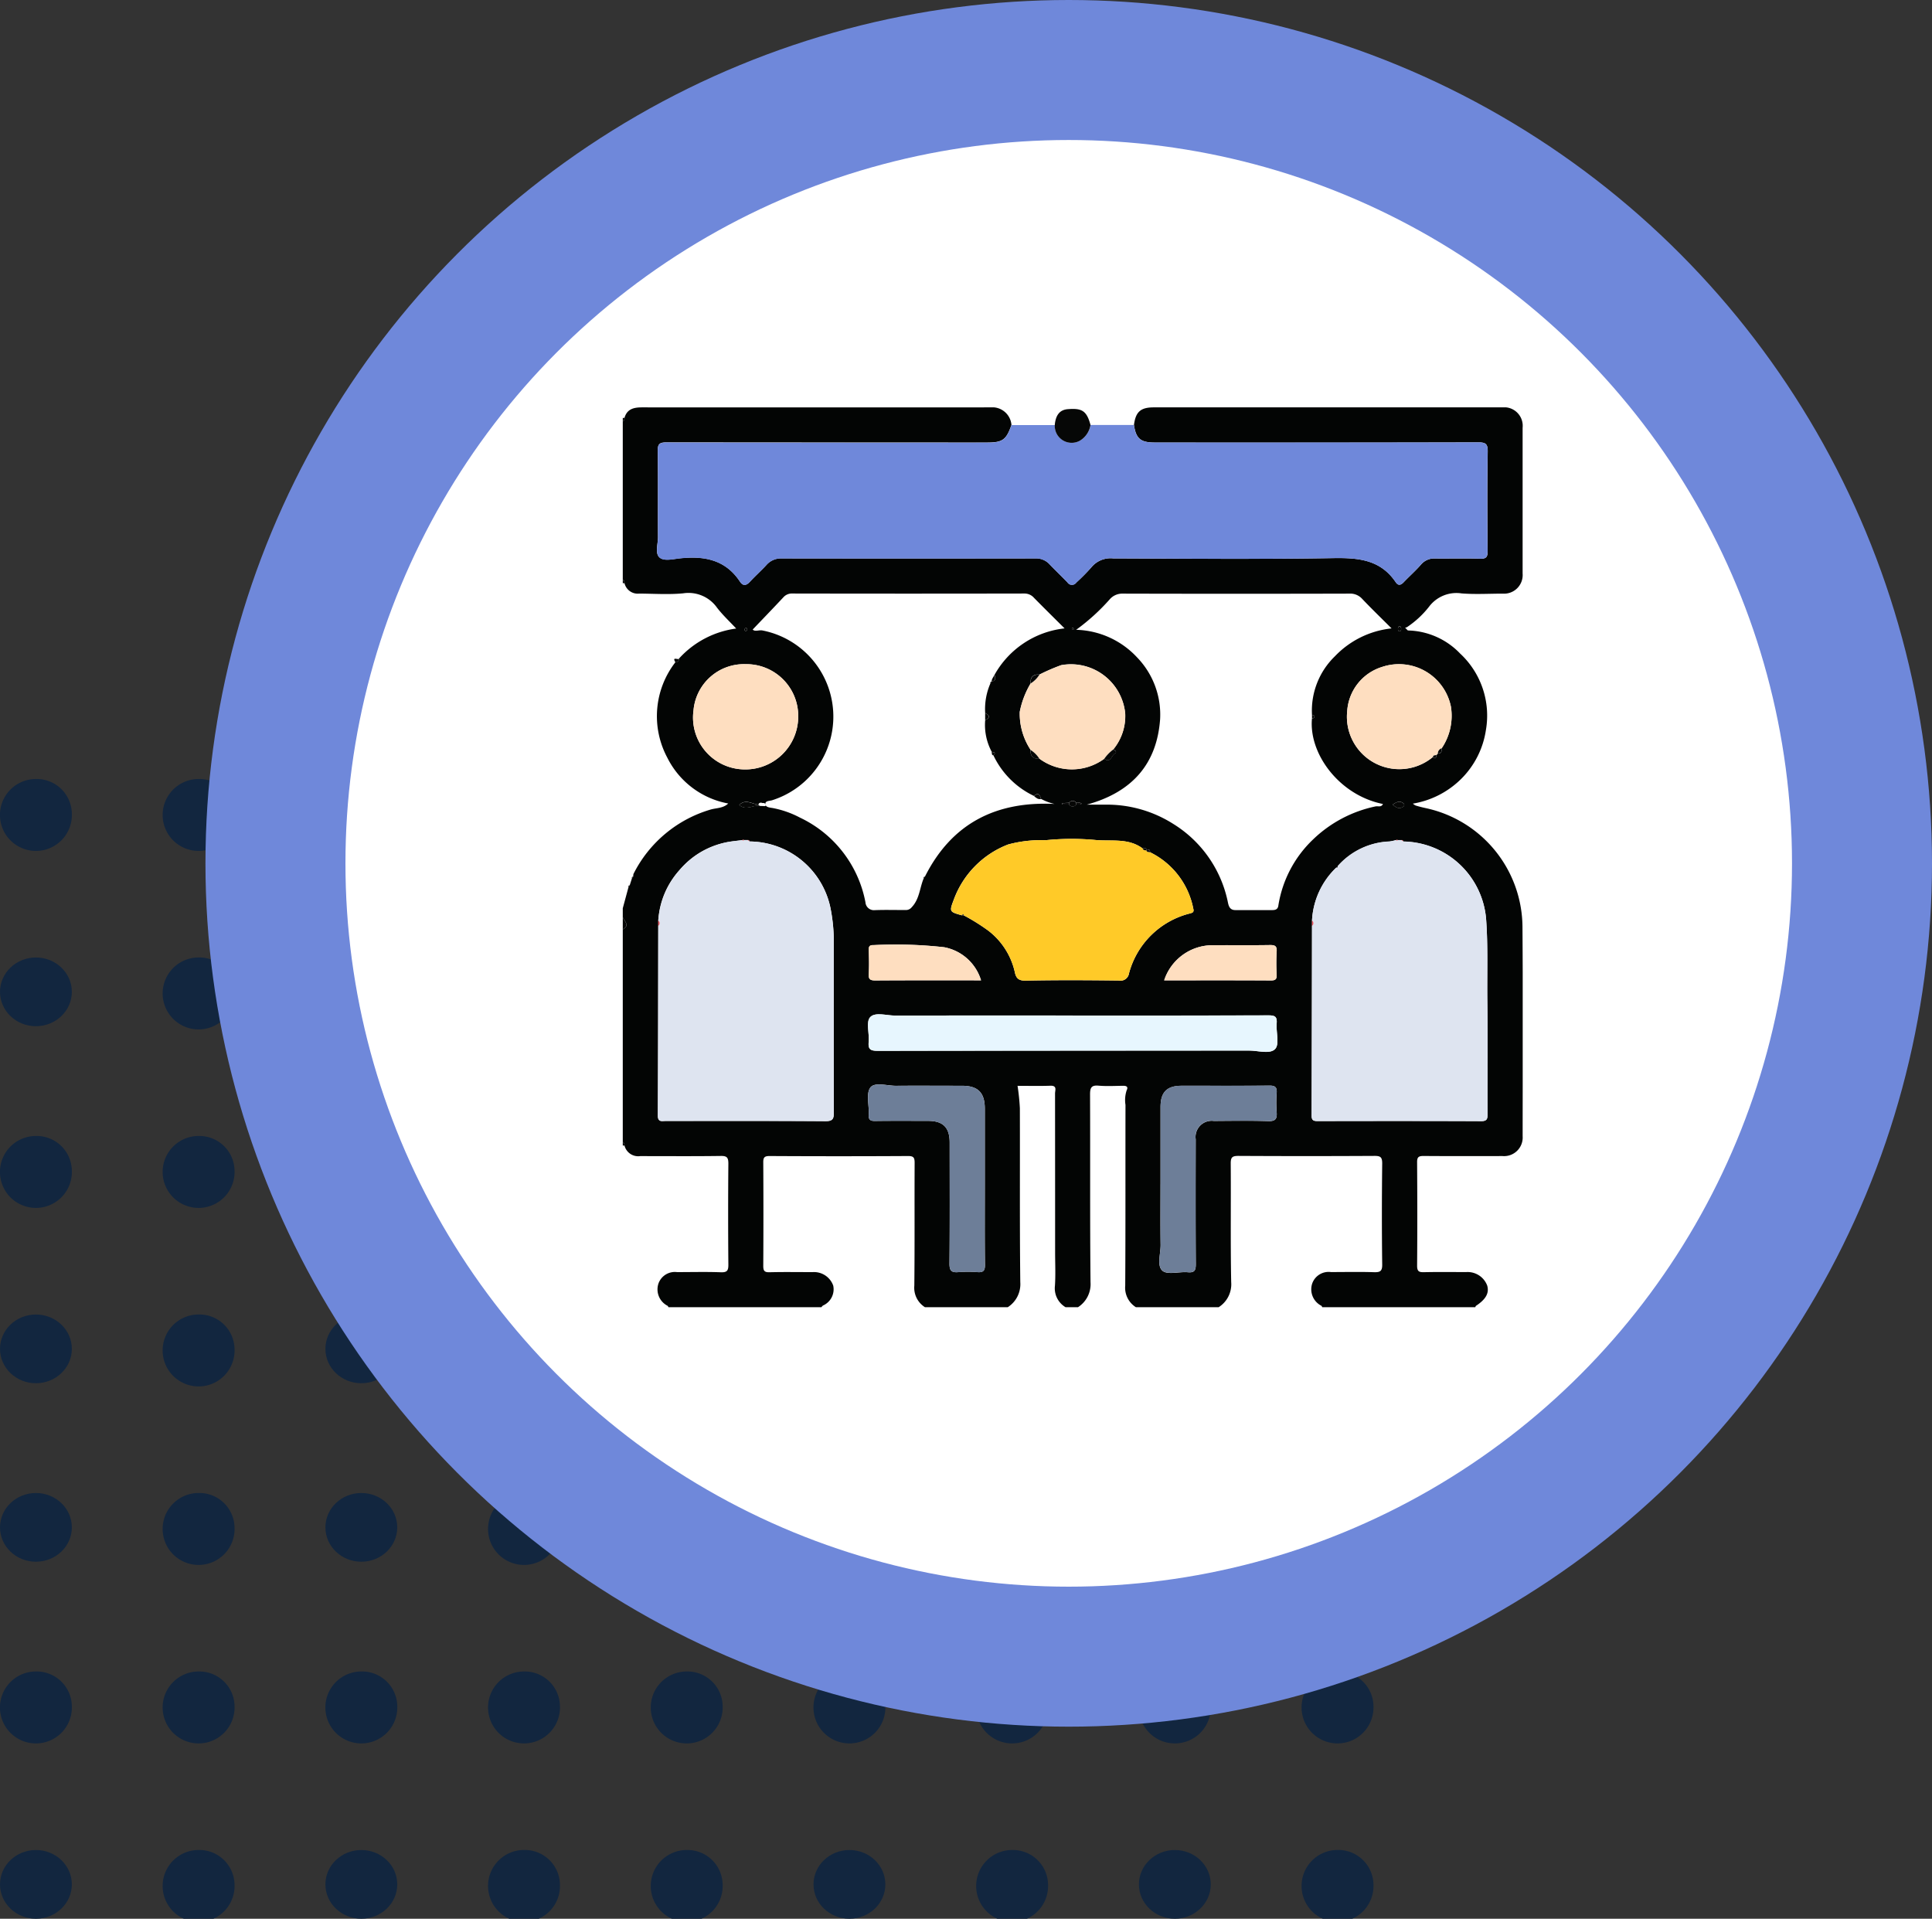 <svg xmlns="http://www.w3.org/2000/svg" xmlns:xlink="http://www.w3.org/1999/xlink" width="136.934" height="135.983" viewBox="0 0 136.934 135.983">
  <rect x="0" y="0" width="136.934" height="135.983" fill="#333333" stroke="none"/>
  <defs>
    <clipPath id="clip-path">
      <rect id="Rectángulo_352700" data-name="Rectángulo 352700" width="63.784" height="63.773" fill="none"/>
    </clipPath>
  </defs>
  <g id="Grupo_1015162" data-name="Grupo 1015162" transform="translate(-263 -595.534)">
    <g id="Grupo_156356" data-name="Grupo 156356" transform="translate(263 650.743)">
      <g id="Grupo_156332" data-name="Grupo 156332" transform="translate(0 0)">
        <path id="Trazado_99257" data-name="Trazado 99257" d="M419.306,105.213a2.549,2.549,0,1,1-2.548-2.434A2.492,2.492,0,0,1,419.306,105.213Z" transform="translate(-414.214 -102.779)" fill="#12263f"/>
        <path id="Trazado_116526" data-name="Trazado 116526" d="M419.306,105.213a2.549,2.549,0,1,1-2.548-2.434A2.492,2.492,0,0,1,419.306,105.213Z" transform="translate(-356.555 -102.779)" fill="#12263f"/>
        <path id="Trazado_99258" data-name="Trazado 99258" d="M427.752,105.213a2.549,2.549,0,1,1-2.545-2.434A2.492,2.492,0,0,1,427.752,105.213Z" transform="translate(-411.129 -102.779)" fill="#12263f"/>
        <path id="Trazado_116527" data-name="Trazado 116527" d="M427.752,105.213a2.549,2.549,0,1,1-2.545-2.434A2.492,2.492,0,0,1,427.752,105.213Z" transform="translate(-353.469 -102.779)" fill="#12263f"/>
        <path id="Trazado_99259" data-name="Trazado 99259" d="M436.2,105.213a2.549,2.549,0,1,1-2.545-2.434A2.492,2.492,0,0,1,436.2,105.213Z" transform="translate(-408.043 -102.779)" fill="#12263f"/>
        <path id="Trazado_116531" data-name="Trazado 116531" d="M436.2,105.213a2.549,2.549,0,1,1-2.545-2.434A2.492,2.492,0,0,1,436.2,105.213Z" transform="translate(-350.384 -102.779)" fill="#12263f"/>
        <path id="Trazado_99260" data-name="Trazado 99260" d="M444.645,105.213a2.549,2.549,0,1,1-2.547-2.434A2.492,2.492,0,0,1,444.645,105.213Z" transform="translate(-404.958 -102.779)" fill="#12263f"/>
        <path id="Trazado_116532" data-name="Trazado 116532" d="M444.645,105.213a2.549,2.549,0,1,1-2.547-2.434A2.492,2.492,0,0,1,444.645,105.213Z" transform="translate(-347.298 -102.779)" fill="#12263f"/>
        <path id="Trazado_99261" data-name="Trazado 99261" d="M453.091,105.213a2.549,2.549,0,1,1-2.545-2.434A2.492,2.492,0,0,1,453.091,105.213Z" transform="translate(-401.872 -102.779)" fill="#12263f"/>
      </g>
      <g id="Grupo_156331" data-name="Grupo 156331" transform="translate(0 12.649)">
        <ellipse id="Elipse_3975" data-name="Elipse 3975" cx="2.546" cy="2.435" rx="2.546" ry="2.435" transform="translate(0 0.001)" fill="#12263f"/>
        <ellipse id="Elipse_4742" data-name="Elipse 4742" cx="2.546" cy="2.435" rx="2.546" ry="2.435" transform="translate(57.659 0.001)" fill="#12263f"/>
        <path id="Trazado_99268" data-name="Trazado 99268" d="M427.752,112.721a2.549,2.549,0,1,1-2.545-2.434A2.493,2.493,0,0,1,427.752,112.721Z" transform="translate(-411.129 -110.287)" fill="#12263f"/>
        <path id="Trazado_116528" data-name="Trazado 116528" d="M427.752,112.721a2.549,2.549,0,1,1-2.545-2.434A2.493,2.493,0,0,1,427.752,112.721Z" transform="translate(-353.469 -110.287)" fill="#12263f"/>
        <ellipse id="Elipse_3976" data-name="Elipse 3976" cx="2.546" cy="2.435" rx="2.546" ry="2.435" transform="translate(23.064 0.001)" fill="#12263f"/>
        <ellipse id="Elipse_4743" data-name="Elipse 4743" cx="2.546" cy="2.435" rx="2.546" ry="2.435" transform="translate(80.723 0.001)" fill="#12263f"/>
        <path id="Trazado_99269" data-name="Trazado 99269" d="M444.645,112.721a2.549,2.549,0,1,1-2.547-2.434A2.494,2.494,0,0,1,444.645,112.721Z" transform="translate(-404.958 -110.287)" fill="#12263f"/>
        <path id="Trazado_116533" data-name="Trazado 116533" d="M444.645,112.721a2.549,2.549,0,1,1-2.547-2.434A2.494,2.494,0,0,1,444.645,112.721Z" transform="translate(-347.298 -110.287)" fill="#12263f"/>
        <path id="Trazado_99270" data-name="Trazado 99270" d="M453.091,112.721a2.549,2.549,0,1,1-2.545-2.434A2.493,2.493,0,0,1,453.091,112.721Z" transform="translate(-401.872 -110.287)" fill="#12263f"/>
      </g>
      <g id="Grupo_156330" data-name="Grupo 156330" transform="translate(0 25.3)">
        <path id="Trazado_99274" data-name="Trazado 99274" d="M419.306,120.23a2.549,2.549,0,1,1-2.548-2.436A2.494,2.494,0,0,1,419.306,120.23Z" transform="translate(-414.214 -117.794)" fill="#12263f"/>
        <path id="Trazado_116529" data-name="Trazado 116529" d="M419.306,120.23a2.549,2.549,0,1,1-2.548-2.436A2.494,2.494,0,0,1,419.306,120.23Z" transform="translate(-356.555 -117.794)" fill="#12263f"/>
        <path id="Trazado_99275" data-name="Trazado 99275" d="M427.752,120.23a2.549,2.549,0,1,1-2.545-2.436A2.493,2.493,0,0,1,427.752,120.23Z" transform="translate(-411.129 -117.794)" fill="#12263f"/>
        <path id="Trazado_116530" data-name="Trazado 116530" d="M427.752,120.23a2.549,2.549,0,1,1-2.545-2.436A2.493,2.493,0,0,1,427.752,120.23Z" transform="translate(-353.469 -117.794)" fill="#12263f"/>
        <path id="Trazado_99276" data-name="Trazado 99276" d="M436.2,120.23a2.549,2.549,0,1,1-2.545-2.436A2.493,2.493,0,0,1,436.2,120.23Z" transform="translate(-408.043 -117.794)" fill="#12263f"/>
        <path id="Trazado_116534" data-name="Trazado 116534" d="M436.2,120.23a2.549,2.549,0,1,1-2.545-2.436A2.493,2.493,0,0,1,436.2,120.23Z" transform="translate(-350.384 -117.794)" fill="#12263f"/>
        <path id="Trazado_99277" data-name="Trazado 99277" d="M444.645,120.23a2.549,2.549,0,1,1-2.547-2.436A2.494,2.494,0,0,1,444.645,120.23Z" transform="translate(-404.958 -117.794)" fill="#12263f"/>
        <path id="Trazado_116535" data-name="Trazado 116535" d="M444.645,120.23a2.549,2.549,0,1,1-2.547-2.436A2.494,2.494,0,0,1,444.645,120.23Z" transform="translate(-347.298 -117.794)" fill="#12263f"/>
        <path id="Trazado_99278" data-name="Trazado 99278" d="M453.091,120.23a2.549,2.549,0,1,1-2.545-2.436A2.493,2.493,0,0,1,453.091,120.23Z" transform="translate(-401.872 -117.794)" fill="#12263f"/>
      </g>
      <g id="Grupo_156327" data-name="Grupo 156327" transform="translate(0 63.252)">
        <path id="Trazado_116550" data-name="Trazado 116550" d="M419.306,120.23a2.549,2.549,0,1,1-2.548-2.436A2.494,2.494,0,0,1,419.306,120.23Z" transform="translate(-414.214 -117.794)" fill="#12263f"/>
        <path id="Trazado_116551" data-name="Trazado 116551" d="M419.306,120.23a2.549,2.549,0,1,1-2.548-2.436A2.494,2.494,0,0,1,419.306,120.23Z" transform="translate(-356.555 -117.794)" fill="#12263f"/>
        <path id="Trazado_116552" data-name="Trazado 116552" d="M427.752,120.23a2.549,2.549,0,1,1-2.545-2.436A2.493,2.493,0,0,1,427.752,120.23Z" transform="translate(-411.129 -117.794)" fill="#12263f"/>
        <path id="Trazado_116553" data-name="Trazado 116553" d="M427.752,120.23a2.549,2.549,0,1,1-2.545-2.436A2.493,2.493,0,0,1,427.752,120.23Z" transform="translate(-353.469 -117.794)" fill="#12263f"/>
        <path id="Trazado_116554" data-name="Trazado 116554" d="M436.2,120.23a2.549,2.549,0,1,1-2.545-2.436A2.493,2.493,0,0,1,436.2,120.23Z" transform="translate(-408.043 -117.794)" fill="#12263f"/>
        <path id="Trazado_116555" data-name="Trazado 116555" d="M436.2,120.23a2.549,2.549,0,1,1-2.545-2.436A2.493,2.493,0,0,1,436.2,120.23Z" transform="translate(-350.384 -117.794)" fill="#12263f"/>
        <path id="Trazado_116556" data-name="Trazado 116556" d="M444.645,120.23a2.549,2.549,0,1,1-2.547-2.436A2.494,2.494,0,0,1,444.645,120.23Z" transform="translate(-404.958 -117.794)" fill="#12263f"/>
        <path id="Trazado_116557" data-name="Trazado 116557" d="M444.645,120.23a2.549,2.549,0,1,1-2.547-2.436A2.494,2.494,0,0,1,444.645,120.23Z" transform="translate(-347.298 -117.794)" fill="#12263f"/>
        <path id="Trazado_116558" data-name="Trazado 116558" d="M453.091,120.23a2.549,2.549,0,1,1-2.545-2.436A2.493,2.493,0,0,1,453.091,120.23Z" transform="translate(-401.872 -117.794)" fill="#12263f"/>
      </g>
      <g id="Grupo_156329" data-name="Grupo 156329" transform="translate(0 37.951)">
        <ellipse id="Elipse_3980" data-name="Elipse 3980" cx="2.546" cy="2.435" rx="2.546" ry="2.435" transform="translate(0 0.002)" fill="#12263f"/>
        <ellipse id="Elipse_4744" data-name="Elipse 4744" cx="2.546" cy="2.435" rx="2.546" ry="2.435" transform="translate(57.659 0.002)" fill="#12263f"/>
        <path id="Trazado_99285" data-name="Trazado 99285" d="M427.752,127.738a2.549,2.549,0,1,1-2.545-2.436A2.491,2.491,0,0,1,427.752,127.738Z" transform="translate(-411.129 -125.302)" fill="#12263f"/>
        <path id="Trazado_116536" data-name="Trazado 116536" d="M427.752,127.738a2.549,2.549,0,1,1-2.545-2.436A2.491,2.491,0,0,1,427.752,127.738Z" transform="translate(-353.469 -125.302)" fill="#12263f"/>
        <ellipse id="Elipse_3981" data-name="Elipse 3981" cx="2.546" cy="2.435" rx="2.546" ry="2.435" transform="translate(23.064 0.002)" fill="#12263f"/>
        <ellipse id="Elipse_4745" data-name="Elipse 4745" cx="2.546" cy="2.435" rx="2.546" ry="2.435" transform="translate(80.723 0.002)" fill="#12263f"/>
        <path id="Trazado_99286" data-name="Trazado 99286" d="M444.645,127.738A2.549,2.549,0,1,1,442.1,125.3,2.492,2.492,0,0,1,444.645,127.738Z" transform="translate(-404.958 -125.302)" fill="#12263f"/>
        <path id="Trazado_116537" data-name="Trazado 116537" d="M444.645,127.738A2.549,2.549,0,1,1,442.1,125.3,2.492,2.492,0,0,1,444.645,127.738Z" transform="translate(-347.298 -125.302)" fill="#12263f"/>
        <path id="Trazado_99287" data-name="Trazado 99287" d="M453.091,127.738a2.549,2.549,0,1,1-2.545-2.436A2.491,2.491,0,0,1,453.091,127.738Z" transform="translate(-401.872 -125.302)" fill="#12263f"/>
      </g>
      <g id="Grupo_156326" data-name="Grupo 156326" transform="translate(0 75.904)">
        <ellipse id="Elipse_4754" data-name="Elipse 4754" cx="2.546" cy="2.435" rx="2.546" ry="2.435" transform="translate(0 0.001)" fill="#12263f"/>
        <ellipse id="Elipse_4750" data-name="Elipse 4750" cx="2.546" cy="2.435" rx="2.546" ry="2.435" transform="translate(57.659 0.001)" fill="#12263f"/>
        <path id="Trazado_116548" data-name="Trazado 116548" d="M427.752,127.738a2.549,2.549,0,1,1-2.545-2.436A2.491,2.491,0,0,1,427.752,127.738Z" transform="translate(-411.129 -125.302)" fill="#12263f"/>
        <path id="Trazado_116542" data-name="Trazado 116542" d="M427.752,127.738a2.549,2.549,0,1,1-2.545-2.436A2.491,2.491,0,0,1,427.752,127.738Z" transform="translate(-353.469 -125.302)" fill="#12263f"/>
        <ellipse id="Elipse_4751" data-name="Elipse 4751" cx="2.546" cy="2.435" rx="2.546" ry="2.435" transform="translate(23.064 0.001)" fill="#12263f"/>
        <ellipse id="Elipse_4752" data-name="Elipse 4752" cx="2.546" cy="2.435" rx="2.546" ry="2.435" transform="translate(80.723 0.001)" fill="#12263f"/>
        <path id="Trazado_116543" data-name="Trazado 116543" d="M444.645,127.738A2.549,2.549,0,1,1,442.1,125.3,2.492,2.492,0,0,1,444.645,127.738Z" transform="translate(-404.958 -125.302)" fill="#12263f"/>
        <path id="Trazado_116544" data-name="Trazado 116544" d="M444.645,127.738A2.549,2.549,0,1,1,442.1,125.3,2.492,2.492,0,0,1,444.645,127.738Z" transform="translate(-347.298 -125.302)" fill="#12263f"/>
        <path id="Trazado_116545" data-name="Trazado 116545" d="M453.091,127.738a2.549,2.549,0,1,1-2.545-2.436A2.491,2.491,0,0,1,453.091,127.738Z" transform="translate(-401.872 -125.302)" fill="#12263f"/>
      </g>
      <g id="Grupo_156328" data-name="Grupo 156328" transform="translate(0 50.602)">
        <ellipse id="Elipse_3985" data-name="Elipse 3985" cx="2.546" cy="2.435" rx="2.546" ry="2.435" transform="translate(0 0.001)" fill="#12263f"/>
        <ellipse id="Elipse_4746" data-name="Elipse 4746" cx="2.546" cy="2.435" rx="2.546" ry="2.435" transform="translate(57.659 0.001)" fill="#12263f"/>
        <path id="Trazado_99291" data-name="Trazado 99291" d="M427.752,135.246a2.549,2.549,0,1,1-2.545-2.436A2.491,2.491,0,0,1,427.752,135.246Z" transform="translate(-411.129 -132.81)" fill="#12263f"/>
        <path id="Trazado_116538" data-name="Trazado 116538" d="M427.752,135.246a2.549,2.549,0,1,1-2.545-2.436A2.491,2.491,0,0,1,427.752,135.246Z" transform="translate(-353.469 -132.81)" fill="#12263f"/>
        <ellipse id="Elipse_3986" data-name="Elipse 3986" cx="2.546" cy="2.435" rx="2.546" ry="2.435" transform="translate(23.064 0.001)" fill="#12263f"/>
        <ellipse id="Elipse_4747" data-name="Elipse 4747" cx="2.546" cy="2.435" rx="2.546" ry="2.435" transform="translate(80.723 0.001)" fill="#12263f"/>
        <path id="Trazado_99292" data-name="Trazado 99292" d="M444.645,135.246a2.549,2.549,0,1,1-2.547-2.436A2.492,2.492,0,0,1,444.645,135.246Z" transform="translate(-404.958 -132.81)" fill="#12263f"/>
        <path id="Trazado_116539" data-name="Trazado 116539" d="M444.645,135.246a2.549,2.549,0,1,1-2.547-2.436A2.492,2.492,0,0,1,444.645,135.246Z" transform="translate(-347.298 -132.81)" fill="#12263f"/>
        <path id="Trazado_99293" data-name="Trazado 99293" d="M453.091,135.246a2.549,2.549,0,1,1-2.545-2.436A2.491,2.491,0,0,1,453.091,135.246Z" transform="translate(-401.872 -132.81)" fill="#12263f"/>
      </g>
    </g>
    <g id="Grupo_1015138" data-name="Grupo 1015138" transform="translate(277.562 595.534)">
      <circle id="Elipse_8447" data-name="Elipse 8447" cx="61.186" cy="61.186" r="61.186" transform="translate(0 0)" fill="#6f88da"/>
      <circle id="Elipse_8448" data-name="Elipse 8448" cx="51.264" cy="51.264" r="51.264" transform="translate(9.922 9.922)" fill="#fff"/>
      <g id="Grupo_1018518" data-name="Grupo 1018518" transform="translate(28.965 28.985)">
        <g id="Grupo_1018712" data-name="Grupo 1018712" transform="translate(0.613 -0.114)">
          <g id="Grupo_1018711" data-name="Grupo 1018711" clip-path="url(#clip-path)">
            <path id="Trazado_732870" data-name="Trazado 732870" d="M60.413,63.773H49.576c-.019-.034-.029-.08-.057-.1a1.306,1.306,0,0,1-.662-1.555,1.231,1.231,0,0,1,1.332-.836c1.016,0,2.033-.023,3.048.009.439.014.6-.065.589-.558-.031-2.384-.027-4.769,0-7.153,0-.452-.132-.532-.552-.53q-4.821.027-9.642,0c-.436,0-.545.1-.542.541.022,2.8-.023,5.6.033,8.4a1.925,1.925,0,0,1-.893,1.785H36.373a1.63,1.63,0,0,1-.761-1.53c.027-4.27.01-8.541.019-12.812a2.186,2.186,0,0,1,.084-1.035c.125-.252-.017-.321-.254-.318-.58.007-1.164.04-1.741-.009-.5-.043-.6.14-.6.611.018,4.437-.012,8.873.032,13.309a1.941,1.941,0,0,1-.893,1.785H31.39a1.555,1.555,0,0,1-.759-1.531c.051-.785.012-1.575.012-2.363q0-5.63-.005-11.259c0-.222.166-.564-.328-.547-.786.027-1.573.007-2.329.007a15.69,15.69,0,0,1,.164,1.591c.013,4.106-.017,8.212.029,12.317a1.939,1.939,0,0,1-.893,1.785H21.425a1.625,1.625,0,0,1-.761-1.53c.032-2.9.007-5.8.022-8.7,0-.365-.063-.491-.466-.488q-4.912.028-9.824,0c-.36,0-.44.108-.438.45q.021,3.668,0,7.336c0,.343.079.459.439.45,1.015-.025,2.031-.009,3.047-.008a1.443,1.443,0,0,1,1.473.958,1.256,1.256,0,0,1-.731,1.411.607.607,0,0,0-.109.121H3.239c-.019-.034-.029-.08-.057-.1a1.305,1.305,0,0,1-.662-1.553,1.229,1.229,0,0,1,1.329-.838c1.036,0,2.073-.027,3.107.011.456.017.532-.136.528-.553q-.031-3.573,0-7.147c0-.432-.1-.55-.538-.543-1.906.027-3.812.011-5.718.011A1,1,0,0,1,.123,52.32.263.263,0,0,0,0,52.065V36.995c.54-.291.094-.581,0-.872V35.5L.406,34l.088-.134.156-.488.094-.133a.488.488,0,0,1,.018-.184A8.924,8.924,0,0,1,6.237,28.5c.4-.115.88-.082,1.238-.426a6.04,6.04,0,0,1-4.316-3.244,6.234,6.234,0,0,1,.572-6.77.234.234,0,0,0,.253-.256,6.646,6.646,0,0,1,4.055-2.13c-.445-.478-.947-.943-1.359-1.478a2.476,2.476,0,0,0-2.4-1.017c-1.028.1-2.073.023-3.111.019a.965.965,0,0,1-1.047-.739A.255.255,0,0,0,0,12.209V1A.256.256,0,0,0,.122.744C.3.113.783,0,1.356,0q12.355.006,24.71,0a1.362,1.362,0,0,1,1.483,1.244c-.37,1.061-.628,1.247-1.735,1.247q-11.363,0-22.726-.011c-.487,0-.616.12-.609.608.029,2.033.006,4.067.017,6.1,0,.491-.217,1.134.094,1.433s.954.131,1.437.078c1.722-.189,3.241.076,4.279,1.646.206.312.439.3.7.017.378-.413.8-.784,1.18-1.2a1.363,1.363,0,0,1,1.084-.46q9,.013,17.994,0a1.279,1.279,0,0,1,.985.415c.416.434.852.85,1.269,1.283a.378.378,0,0,0,.631.008A14.014,14.014,0,0,0,33.2,11.351a1.76,1.76,0,0,1,1.562-.648c5.189.019,10.378.067,15.566-.02,1.784-.03,3.37.092,4.46,1.71.166.247.351.221.555.005.4-.422.84-.807,1.221-1.243a1.229,1.229,0,0,1,1.019-.446c1.058.012,2.118-.02,3.175.015.443.015.546-.115.542-.548-.022-2.345-.033-4.69.006-7.035.009-.57-.16-.663-.684-.661q-11.457.027-22.913.011c-1.012,0-1.332-.274-1.477-1.246C36.351.319,36.7,0,37.633,0q12.349,0,24.7,0a1.314,1.314,0,0,1,1.445,1.448q0,5.163,0,10.326a1.319,1.319,0,0,1-1.4,1.427c-.975,0-1.954.061-2.923-.016a2.425,2.425,0,0,0-2.31.944,6.708,6.708,0,0,1-1.583,1.461l-.1.02.092.094c.044.13.155.108.254.113a5.276,5.276,0,0,1,3.539,1.628,6,6,0,0,1,1.83,5.42,6.155,6.155,0,0,1-1.75,3.463A6.332,6.332,0,0,1,56,28.083a.8.8,0,0,0,.2.136c.23.069.463.131.7.18a8.671,8.671,0,0,1,6.868,8.384c.036,4.957.015,9.915.012,14.873a1.317,1.317,0,0,1-1.426,1.405c-1.867,0-3.734.009-5.6-.006-.339,0-.456.072-.454.436.017,2.448.02,4.9,0,7.343,0,.419.149.463.5.456,1-.021,1.991-.008,2.987-.007a1.479,1.479,0,0,1,1.481.955c.154.53-.094.976-.793,1.436-.027.018-.035.065-.052.1M37.112,31.4l0,0c.011-.235-.119-.189-.256-.128-.993-.757-2.187-.512-3.3-.605a18.2,18.2,0,0,0-3.606.012,8.872,8.872,0,0,0-2.637.3,6.635,6.635,0,0,0-3.854,3.914c-.325.85-.308.859.566,1.105l.135,0A14.282,14.282,0,0,1,25.9,37.079,5.108,5.108,0,0,1,27.781,40c.088.441.253.64.786.628,2.2-.047,4.4-.034,6.6-.007a.605.605,0,0,0,.712-.509,5.958,5.958,0,0,1,4.3-4.24c.186-.052.334-.071.253-.363a5.632,5.632,0,0,0-3.062-3.979c.012-.229-.109-.2-.252-.132M26.151,19.421l0,0c.323-.047.259-.26.2-.47a6.5,6.5,0,0,1,4.963-3.287c-.74-.737-1.458-1.445-2.165-2.163a.89.89,0,0,0-.691-.308q-8.215.016-16.43,0a.8.8,0,0,0-.645.268c-.716.766-1.445,1.52-2.174,2.284.163.178.453.012.7.068a6.22,6.22,0,0,1,.671,12.033c-.176.052-.5.031-.473.278.025.227.316.236.54.276a6.862,6.862,0,0,1,1.918.678A8.36,8.36,0,0,1,17.2,35.075a.6.6,0,0,0,.656.558c.725-.03,1.452-.007,2.178-.009a.529.529,0,0,0,.448-.2c.557-.586.559-1.37.848-2.047l.092-.132c1.9-3.767,5.03-5.339,9.177-5.14a3.682,3.682,0,0,1-.953-.357c-.078-.287-.191-.489-.5-.209a6.046,6.046,0,0,1-2.874-2.874c.2-.2.044-.227-.12-.251a4.013,4.013,0,0,1-.465-2.245q.528-.249,0-.5a4.537,4.537,0,0,1,.375-2.119l.092-.135M10.019,28.047c-.138.019-.316-.114-.4.1-.442-.022-.9-.431-1.364.031.5.43.986-.017,1.456.051l.257.017c.082.016.168.019.165-.091,0-.039-.072-.076-.111-.113m22.118-.02a.3.3,0,0,0-.5,0l-.488.025q0,.05,0,.1h.483a.3.3,0,0,0,.5,0c.129-.017.271.044.388-.063-.117-.107-.259-.045-.388-.063m-3.225-8.464a6.246,6.246,0,0,0-.775,2.019,4.646,4.646,0,0,0,.775,2.7c-.043.432.182.658.614.614a3.877,3.877,0,0,0,4.6.008c.459.344.506-.232.749-.358.173-.09.049-.241-.112-.3a3.725,3.725,0,0,0,.848-2.546,3.862,3.862,0,0,0-4.536-3.427,13.929,13.929,0,0,0-1.55.672c-.432-.043-.658.182-.614.614m29.132,4.6a4.107,4.107,0,0,0,.653-2.945A3.758,3.758,0,0,0,53.812,18.4a3.513,3.513,0,0,0-2.466,3.132,3.714,3.714,0,0,0,6.073,3.247c.221.2.228.024.244-.137l.108-.108c.267.008.278-.174.274-.368m-7.376,8.352-.094.1a5.577,5.577,0,0,0-1.723,3.766q0,.183,0,.366-.011,6.72-.029,13.44c0,.358.147.395.442.394,3.859-.007,7.717-.012,11.576.006.428,0,.453-.175.452-.513-.01-2.655.021-5.31-.014-7.965-.026-1.962.056-3.921-.091-5.888a5.989,5.989,0,0,0-5.865-5.453c-.022-.065-.054-.117-.136-.1h-.254a.129.129,0,0,0-.12,0,3.242,3.242,0,0,1-.466.1,5.155,5.155,0,0,0-3.675,1.75m-42.2-1.849c-.365.049-.734.08-1.1.15A5.756,5.756,0,0,0,4.018,32.8a5.784,5.784,0,0,0-1.5,3.58v.366c-.007,4.479-.008,8.958-.031,13.437,0,.5.294.391.565.391,3.775,0,7.55-.011,11.324.016.532,0,.586-.191.585-.635-.014-4.148-.009-8.3-.007-12.443a12.265,12.265,0,0,0-.227-2.011,5.906,5.906,0,0,0-5.739-4.735c-.022-.065-.054-.117-.136-.1H8.593a.129.129,0,0,0-.12,0M48.85,22.048c.079-.013.173-.024.173-.125s-.094-.112-.173-.125a5.359,5.359,0,0,1,1.624-4.157,6.487,6.487,0,0,1,4.016-1.976c-.712-.711-1.408-1.383-2.074-2.083A1.138,1.138,0,0,0,51.5,13.2q-8.032.021-16.065,0a1.173,1.173,0,0,0-.912.394,14.684,14.684,0,0,1-2.388,2.17,6.112,6.112,0,0,1,4.319,1.957,5.833,5.833,0,0,1,1.631,4.379q-.342,4.725-5.2,6.057c.552,0,.9,0,1.256,0a8.769,8.769,0,0,1,4.889,1.372,8.518,8.518,0,0,1,3.824,5.383c.073.306.086.715.564.717.872,0,1.744,0,2.615,0,.238,0,.4-.062.433-.327a8.238,8.238,0,0,1,2.459-4.679,9.034,9.034,0,0,1,4.416-2.34c.184-.046.421.085.537-.174-3.086-.617-5.268-3.555-5.03-6.058M31.888,43.1c-4.193,0-8.386-.005-12.579.006-.613,0-1.434-.271-1.781.12-.3.34-.043,1.147-.1,1.742-.05.525.122.637.637.636q13.17-.027,26.34-.018c.634,0,1.484.277,1.841-.123.312-.35.05-1.186.1-1.8.04-.473-.112-.575-.574-.573-4.629.019-9.258.012-13.886.012m6.229,11.955c0,1.43-.013,2.861.006,4.291.008.633-.28,1.48.128,1.839.356.312,1.186.055,1.8.11.495.045.569-.152.566-.593-.019-2.943-.013-5.887-.007-8.831a1.144,1.144,0,0,1,1.283-1.3c1.285-.007,2.572-.03,3.856.012.515.017.634-.161.6-.627a8.938,8.938,0,0,1,0-1.367c.029-.4-.1-.525-.511-.521-2.073.021-4.146.007-6.22.01-1.05,0-1.495.446-1.5,1.5,0,1.824,0,3.648,0,5.473m-12.456.064q0-2.707,0-5.414c0-1.135-.481-1.62-1.606-1.622-1.556,0-3.112-.012-4.667,0-.635.007-1.526-.284-1.836.121-.323.424-.08,1.268-.118,1.927-.022.367.118.449.46.444,1.244-.018,2.489-.008,3.734-.007,1.075,0,1.542.465,1.542,1.534,0,2.862.015,5.725-.013,8.587,0,.51.155.637.625.6a8.839,8.839,0,0,1,1.368,0c.4.029.526-.1.521-.511-.022-1.887-.01-3.775-.01-5.663M8.619,25.659a3.747,3.747,0,0,0,3.814-3.694A3.673,3.673,0,0,0,8.706,18.2a3.588,3.588,0,0,0-3.694,3.283,3.678,3.678,0,0,0,3.607,4.175M38.374,40.607c2.555,0,5.06-.007,7.566.008.34,0,.419-.107.405-.423a13.925,13.925,0,0,1,0-1.614c.029-.4-.113-.478-.485-.471-1.366.023-2.733,0-4.1.012a3.612,3.612,0,0,0-3.388,2.489m-12.976,0a3.382,3.382,0,0,0-2.614-2.346,30.936,30.936,0,0,0-5-.151c-.279-.01-.355.087-.346.353.018.559.033,1.121,0,1.678-.027.4.109.476.484.473,2.467-.017,4.934-.009,7.485-.009M54.574,28.155c.242.216.458.333.731.152a.146.146,0,0,0,.012-.256c-.26-.2-.482-.08-.743.1m.483-12.635c-.108.013-.113.1-.113.175s0,.174.111.175.114-.093.114-.172,0-.163-.111-.178m-46.24.26c0-.106-.041-.16-.107-.141a.161.161,0,0,0-.086.129c0,.04.068.077.105.115l.088-.1m23.147-.05c-.013-.034-.019-.087-.042-.1s-.066.021-.1.034c.013.034.018.087.042.1s.066-.021.1-.034" transform="translate(0 0)" fill="#030504"/>
            <path id="Trazado_732871" data-name="Trazado 732871" d="M0,289.33c.094.291.54.581,0,.872Z" transform="translate(0 -253.207)" fill="#060706"/>
            <path id="Trazado_732872" data-name="Trazado 732872" d="M.123,417.278,0,417.273v-.249a.262.262,0,0,1,.123.254" transform="translate(0 -364.959)" fill="#060706"/>
            <path id="Trazado_732873" data-name="Trazado 732873" d="M.122,98.044,0,98.038v-.249a.255.255,0,0,1,.122.255" transform="translate(0 -85.58)" fill="#0c0c0c"/>
            <path id="Trazado_732874" data-name="Trazado 732874" d="M0,5.962l.122-.006A.256.256,0,0,1,0,6.212Z" transform="translate(0 -5.212)" fill="#0c0c0c"/>
            <path id="Trazado_732875" data-name="Trazado 732875" d="M50.14,9.987h3.073c.144.972.464,1.246,1.477,1.246q11.457,0,22.913-.011c.525,0,.694.091.684.661-.039,2.344-.028,4.69-.006,7.035,0,.433-.1.562-.542.548-1.057-.035-2.117,0-3.175-.015a1.229,1.229,0,0,0-1.019.446c-.381.437-.822.821-1.221,1.243-.2.216-.389.242-.555-.005-1.09-1.619-2.676-1.74-4.46-1.71-5.187.086-10.377.039-15.566.02a1.759,1.759,0,0,0-1.562.648,14.037,14.037,0,0,1-1.046,1.065.377.377,0,0,1-.631-.008c-.417-.434-.853-.849-1.269-1.283a1.279,1.279,0,0,0-.985-.415q-9,.009-17.994,0a1.362,1.362,0,0,0-1.084.46c-.379.412-.8.783-1.18,1.2-.263.287-.5.295-.7-.017-1.038-1.57-2.557-1.836-4.279-1.646-.484.053-1.13.219-1.437-.078s-.091-.942-.094-1.433c-.011-2.034.012-4.068-.017-6.1-.007-.488.122-.609.609-.608q11.363.025,22.726.011c1.107,0,1.365-.186,1.735-1.247h3.073A1.2,1.2,0,0,0,49.384,11.1a1.593,1.593,0,0,0,.756-1.117" transform="translate(-16.986 -8.74)" fill="#6f88da"/>
            <path id="Trazado_732876" data-name="Trazado 732876" d="M25.99,245.606h.254l.136.1a5.906,5.906,0,0,1,5.739,4.734,12.267,12.267,0,0,1,.227,2.011c0,4.148-.006,8.3.007,12.443,0,.444-.053.639-.585.635-3.775-.027-7.549-.014-11.324-.016-.271,0-.568.105-.565-.391.023-4.479.024-8.958.031-13.437a.22.22,0,0,0,0-.366,6.182,6.182,0,0,1,4.863-5.561c.361-.07.73-.1,1.1-.15.04.059.08.058.12,0" transform="translate(-17.397 -214.942)" fill="#dee4f0"/>
            <path id="Trazado_732877" data-name="Trazado 732877" d="M397.151,245.606h.254l.136.1a5.989,5.989,0,0,1,5.865,5.453c.147,1.967.065,3.926.091,5.888.035,2.655,0,5.31.014,7.965,0,.337-.023.515-.452.513-3.858-.018-7.717-.013-11.576-.006-.294,0-.443-.037-.442-.394q.028-6.72.029-13.44a.22.22,0,0,0,0-.366,5.578,5.578,0,0,1,1.723-3.766c.08.016.113-.014.094-.1a5.155,5.155,0,0,1,3.675-1.75,3.227,3.227,0,0,0,.466-.1c.04.059.08.058.12,0" transform="translate(-342.22 -214.942)" fill="#dee4f0"/>
            <path id="Trazado_732878" data-name="Trazado 732878" d="M187.17,250.36c-.874-.246-.891-.255-.566-1.105a6.635,6.635,0,0,1,3.854-3.914,8.87,8.87,0,0,1,2.637-.3,18.193,18.193,0,0,1,3.605-.012c1.109.093,2.3-.152,3.3.605.037.14.16.107.256.128l0,0c.032.144.159.1.252.131a5.632,5.632,0,0,1,3.062,3.979c.081.293-.067.311-.253.364a5.958,5.958,0,0,0-4.3,4.24.605.605,0,0,1-.712.509c-2.2-.027-4.4-.04-6.6.007-.534.011-.7-.188-.786-.628a5.11,5.11,0,0,0-1.885-2.919,14.264,14.264,0,0,0-1.728-1.082l-.045-.09-.09.088" transform="translate(-163.137 -214.364)" fill="#ffca28"/>
            <path id="Trazado_732879" data-name="Trazado 732879" d="M153.708,344.6c4.629,0,9.258.007,13.886-.012.462,0,.614.1.574.573-.052.616.21,1.453-.1,1.8-.357.4-1.207.122-1.841.123q-13.17.011-26.34.018c-.515,0-.687-.111-.637-.636.057-.594-.2-1.4.1-1.742.347-.391,1.168-.118,1.781-.12,4.193-.011,8.386-.006,12.579-.006" transform="translate(-121.82 -301.5)" fill="#e7f6fe"/>
            <path id="Trazado_732880" data-name="Trazado 732880" d="M304.7,392c0-1.824,0-3.648,0-5.473,0-1.052.447-1.5,1.5-1.5,2.073,0,4.147.01,6.219-.01.413,0,.541.118.511.521a8.938,8.938,0,0,0,0,1.367c.038.466-.081.643-.6.627-1.284-.041-2.57-.018-3.856-.012a1.144,1.144,0,0,0-1.283,1.3c-.006,2.944-.012,5.888.008,8.831,0,.441-.072.638-.566.593-.615-.056-1.445.2-1.8-.111-.408-.359-.12-1.205-.128-1.839-.019-1.43-.006-2.861-.006-4.291" transform="translate(-266.585 -336.952)" fill="#6d7e98"/>
            <path id="Trazado_732881" data-name="Trazado 732881" d="M147.489,391.512c0,1.887-.012,3.775.01,5.663,0,.414-.119.54-.521.511a8.837,8.837,0,0,0-1.368,0c-.47.039-.63-.088-.625-.6.027-2.862.014-5.725.013-8.587,0-1.069-.468-1.533-1.542-1.534-1.245,0-2.49-.011-3.734.007-.342.005-.482-.077-.46-.444.039-.659-.2-1.5.118-1.927.309-.406,1.2-.115,1.836-.121,1.556-.017,3.112-.008,4.667-.005,1.125,0,1.6.487,1.606,1.622q0,2.707,0,5.414" transform="translate(-121.829 -336.396)" fill="#6d7e98"/>
            <path id="Trazado_732882" data-name="Trazado 732882" d="M43.7,153.232a3.678,3.678,0,0,1-3.607-4.175,3.588,3.588,0,0,1,3.694-3.283,3.673,3.673,0,0,1,3.727,3.764,3.747,3.747,0,0,1-3.814,3.694" transform="translate(-35.078 -127.573)" fill="#fedec0"/>
            <path id="Trazado_732883" data-name="Trazado 732883" d="M417.172,152.279a3.714,3.714,0,0,1-6.073-3.247,3.513,3.513,0,0,1,2.466-3.132,3.758,3.758,0,0,1,4.887,2.821,4.107,4.107,0,0,1-.653,2.945.389.389,0,0,0-.274.368l-.108.108c-.093.026-.211.005-.244.137" transform="translate(-359.753 -127.505)" fill="#fedec0"/>
            <path id="Trazado_732884" data-name="Trazado 732884" d="M226.693,146.446a13.942,13.942,0,0,1,1.551-.672,3.862,3.862,0,0,1,4.536,3.426,3.726,3.726,0,0,1-.847,2.546,2.779,2.779,0,0,0-.638.658,3.876,3.876,0,0,1-4.6-.008,2.02,2.02,0,0,0-.614-.614,4.647,4.647,0,0,1-.775-2.7,6.243,6.243,0,0,1,.775-2.019,1.894,1.894,0,0,0,.614-.614" transform="translate(-197.166 -127.498)" fill="#fedec0"/>
            <path id="Trazado_732885" data-name="Trazado 732885" d="M307.361,307.717a3.612,3.612,0,0,1,3.388-2.489c1.367-.007,2.734.011,4.1-.011.372-.006.513.072.485.471a13.946,13.946,0,0,0,0,1.614c.014.316-.065.425-.4.423-2.5-.015-5.01-.008-7.566-.008" transform="translate(-268.987 -267.11)" fill="#fedec0"/>
            <path id="Trazado_732886" data-name="Trazado 732886" d="M147.547,307.549c-2.55,0-5.018-.008-7.485.009-.374,0-.511-.076-.484-.473.038-.557.022-1.119,0-1.678-.008-.267.067-.364.346-.354a30.955,30.955,0,0,1,5,.151,3.383,3.383,0,0,1,2.614,2.346" transform="translate(-122.149 -266.943)" fill="#fedec0"/>
            <path id="Trazado_732887" data-name="Trazado 732887" d="M67.554,224.248c-.47-.067-.952.379-1.456-.051.465-.462.922-.053,1.364-.031l.092.082" transform="translate(-57.846 -196.014)" fill="#060706"/>
            <path id="Trazado_732888" data-name="Trazado 732888" d="M273.354,194.886a2.782,2.782,0,0,1,.637-.658c.161.059.285.211.112.3-.243.126-.29.7-.749.358" transform="translate(-239.226 -169.979)" fill="#060706"/>
            <path id="Trazado_732889" data-name="Trazado 732889" d="M437.118,224.055c.261-.184.483-.3.743-.1a.146.146,0,0,1-.012.256c-.273.181-.489.064-.731-.152" transform="translate(-382.544 -195.9)" fill="#060706"/>
            <path id="Trazado_732890" data-name="Trazado 732890" d="M232.159,151.734a1.894,1.894,0,0,1-.614.614c-.044-.432.182-.657.614-.614" transform="translate(-202.632 -132.786)" fill="#060706"/>
            <path id="Trazado_732891" data-name="Trazado 732891" d="M231.544,194.514a2.021,2.021,0,0,1,.614.614c-.432.044-.657-.182-.614-.614" transform="translate(-202.631 -170.229)" fill="#060706"/>
            <path id="Trazado_732892" data-name="Trazado 732892" d="M253.916,223.7a.3.3,0,0,1-.5,0v-.126a.3.3,0,0,1,.5,0v.126" transform="translate(-221.778 -195.546)" fill="#060706"/>
            <path id="Trazado_732893" data-name="Trazado 732893" d="M233.927,219.882c-.217.05-.36-.08-.5-.209.313-.28.426-.078.5.209" transform="translate(-204.28 -192.129)" fill="#060706"/>
            <path id="Trazado_732894" data-name="Trazado 732894" d="M205.716,174.1v-.5q.528.249,0,.5" transform="translate(-180.032 -151.93)" fill="#060706"/>
            <path id="Trazado_732895" data-name="Trazado 732895" d="M440.192,124.312c.107.015.112.1.112.178s-.007.173-.114.172-.111-.1-.111-.175.006-.162.113-.175" transform="translate(-385.135 -108.792)" fill="#060706"/>
            <path id="Trazado_732896" data-name="Trazado 732896" d="M77.118,224.672l-.092-.082c.087-.218.264-.085.4-.1l-.054.2-.257-.017" transform="translate(-67.409 -196.439)" fill="#fbfbfa"/>
            <path id="Trazado_732897" data-name="Trazado 732897" d="M29.31,142.9c-.265-.431.19-.15.253-.256a.233.233,0,0,1-.253.256" transform="translate(-25.579 -124.834)" fill="#060706"/>
            <path id="Trazado_732898" data-name="Trazado 732898" d="M69.27,125.375l-.088.1c-.038-.038-.1-.075-.105-.115a.16.16,0,0,1,.086-.129c.066-.019.109.035.107.141" transform="translate(-60.452 -109.595)" fill="#060706"/>
            <path id="Trazado_732899" data-name="Trazado 732899" d="M209.418,152.3c-.011-.19.134-.314.2-.47.057.21.122.423-.2.47" transform="translate(-183.272 -132.871)" fill="#060706"/>
            <path id="Trazado_732900" data-name="Trazado 732900" d="M462.725,193.892a.389.389,0,0,1,.274-.368c0,.194-.007.376-.274.368" transform="translate(-404.954 -169.363)" fill="#060706"/>
            <path id="Trazado_732901" data-name="Trazado 732901" d="M250,224.48v.126h-.483q0-.051,0-.1l.488-.025" transform="translate(-218.36 -196.454)" fill="#0c0c0c"/>
            <path id="Trazado_732902" data-name="Trazado 732902" d="M257.41,224.591v-.126c.129.018.271-.044.388.063-.117.107-.259.045-.388.063" transform="translate(-225.272 -196.439)" fill="#0c0c0c"/>
            <path id="Trazado_732903" data-name="Trazado 732903" d="M391.273,174.852V174.6c.079.013.173.024.173.125s-.094.112-.173.125" transform="translate(-342.423 -152.804)" fill="#060706"/>
            <path id="Trazado_732904" data-name="Trazado 732904" d="M209.561,195.833c-.141-.035-.1-.159-.12-.251.164.024.322.052.12.251" transform="translate(-183.292 -171.164)" fill="#060706"/>
            <path id="Trazado_732905" data-name="Trazado 732905" d="M459.9,197.474c.033-.132.152-.111.244-.137-.017.161-.023.341-.244.137" transform="translate(-402.482 -172.7)" fill="#060706"/>
            <path id="Trazado_732906" data-name="Trazado 732906" d="M255.021,125.3c-.034.013-.077.045-.1.034s-.029-.063-.042-.1c.034-.013.076-.045.1-.034s.029.063.042.1" transform="translate(-223.057 -109.565)" fill="#060706"/>
            <path id="Trazado_732907" data-name="Trazado 732907" d="M391.279,291.352a.22.22,0,0,1,0,.366q0-.183,0-.366" transform="translate(-342.427 -254.977)" fill="#ea5560"/>
            <path id="Trazado_732908" data-name="Trazado 732908" d="M295.483,250.251c-.1-.021-.219.011-.256-.128.137-.06.267-.107.256.128" transform="translate(-258.368 -218.852)" fill="#090909"/>
            <path id="Trazado_732909" data-name="Trazado 732909" d="M297.506,251.257c-.093-.027-.22.012-.252-.132.143-.068.265-.1.252.132" transform="translate(-260.142 -219.73)" fill="#090909"/>
            <path id="Trazado_732910" data-name="Trazado 732910" d="M20.131,291.352a.22.22,0,0,1,0,.366v-.366" transform="translate(-17.617 -254.977)" fill="#ea5560"/>
            <path id="Trazado_732911" data-name="Trazado 732911" d="M192.5,287.694l.09-.088.045.09-.135,0" transform="translate(-168.465 -251.698)" fill="#060706"/>
            <path id="Trazado_732912" data-name="Trazado 732912" d="M3.158,271.41c-.041-.091.022-.114.088-.134l-.088.134" transform="translate(-2.752 -237.407)" fill="#090909"/>
            <path id="Trazado_732913" data-name="Trazado 732913" d="M170.77,266.442c-.034-.089.025-.114.092-.132l-.092.132" transform="translate(-149.441 -233.061)" fill="#090909"/>
            <path id="Trazado_732914" data-name="Trazado 732914" d="M5.143,266.438c-.032-.089.026-.114.094-.133l-.094.133" transform="translate(-4.493 -233.057)" fill="#090909"/>
            <path id="Trazado_732915" data-name="Trazado 732915" d="M405.182,260.419c.019.081-.014.112-.094.1l.094-.1" transform="translate(-354.513 -227.906)" fill="#0a0707"/>
            <path id="Trazado_732916" data-name="Trazado 732916" d="M442.142,245.678l-.136-.1c.083-.019.114.033.136.1" transform="translate(-386.822 -214.916)" fill="#ea5560"/>
            <path id="Trazado_732917" data-name="Trazado 732917" d="M208.656,155.687c-.033-.089.025-.115.092-.135l-.092.135" transform="translate(-182.596 -136.131)" fill="#060706"/>
            <path id="Trazado_732918" data-name="Trazado 732918" d="M439.132,245.5c-.04.058-.08.059-.12,0a.129.129,0,0,1,.12,0" transform="translate(-384.201 -214.839)" fill="#ea5560"/>
            <path id="Trazado_732919" data-name="Trazado 732919" d="M70.994,245.678l-.136-.1c.083-.019.114.033.136.1" transform="translate(-62.011 -214.916)" fill="#ea5560"/>
            <path id="Trazado_732920" data-name="Trazado 732920" d="M67.985,245.5c-.04.058-.08.059-.12,0a.129.129,0,0,1,.12,0" transform="translate(-59.392 -214.839)" fill="#ea5560"/>
            <path id="Trazado_732921" data-name="Trazado 732921" d="M444.3,124.9q0,.057,0,.114l-.092-.094.1-.02" transform="translate(-388.748 -109.305)" fill="#fbfbfa"/>
            <path id="Trazado_732922" data-name="Trazado 732922" d="M79.819,224.849l.054-.2c.039.038.111.075.111.113,0,.11-.084.107-.165.091" transform="translate(-69.854 -196.598)" fill="#fff"/>
            <path id="Trazado_732923" data-name="Trazado 732923" d="M247.8,2.021a1.593,1.593,0,0,1-.756,1.117,1.2,1.2,0,0,1-1.776-1.117c.066-.716.363-1.076.925-1.12.969-.076,1.334.085,1.607,1.12" transform="translate(-214.649 -0.774)" fill="#060706"/>
          </g>
        </g>
      </g>
    </g>
  </g>
</svg>
